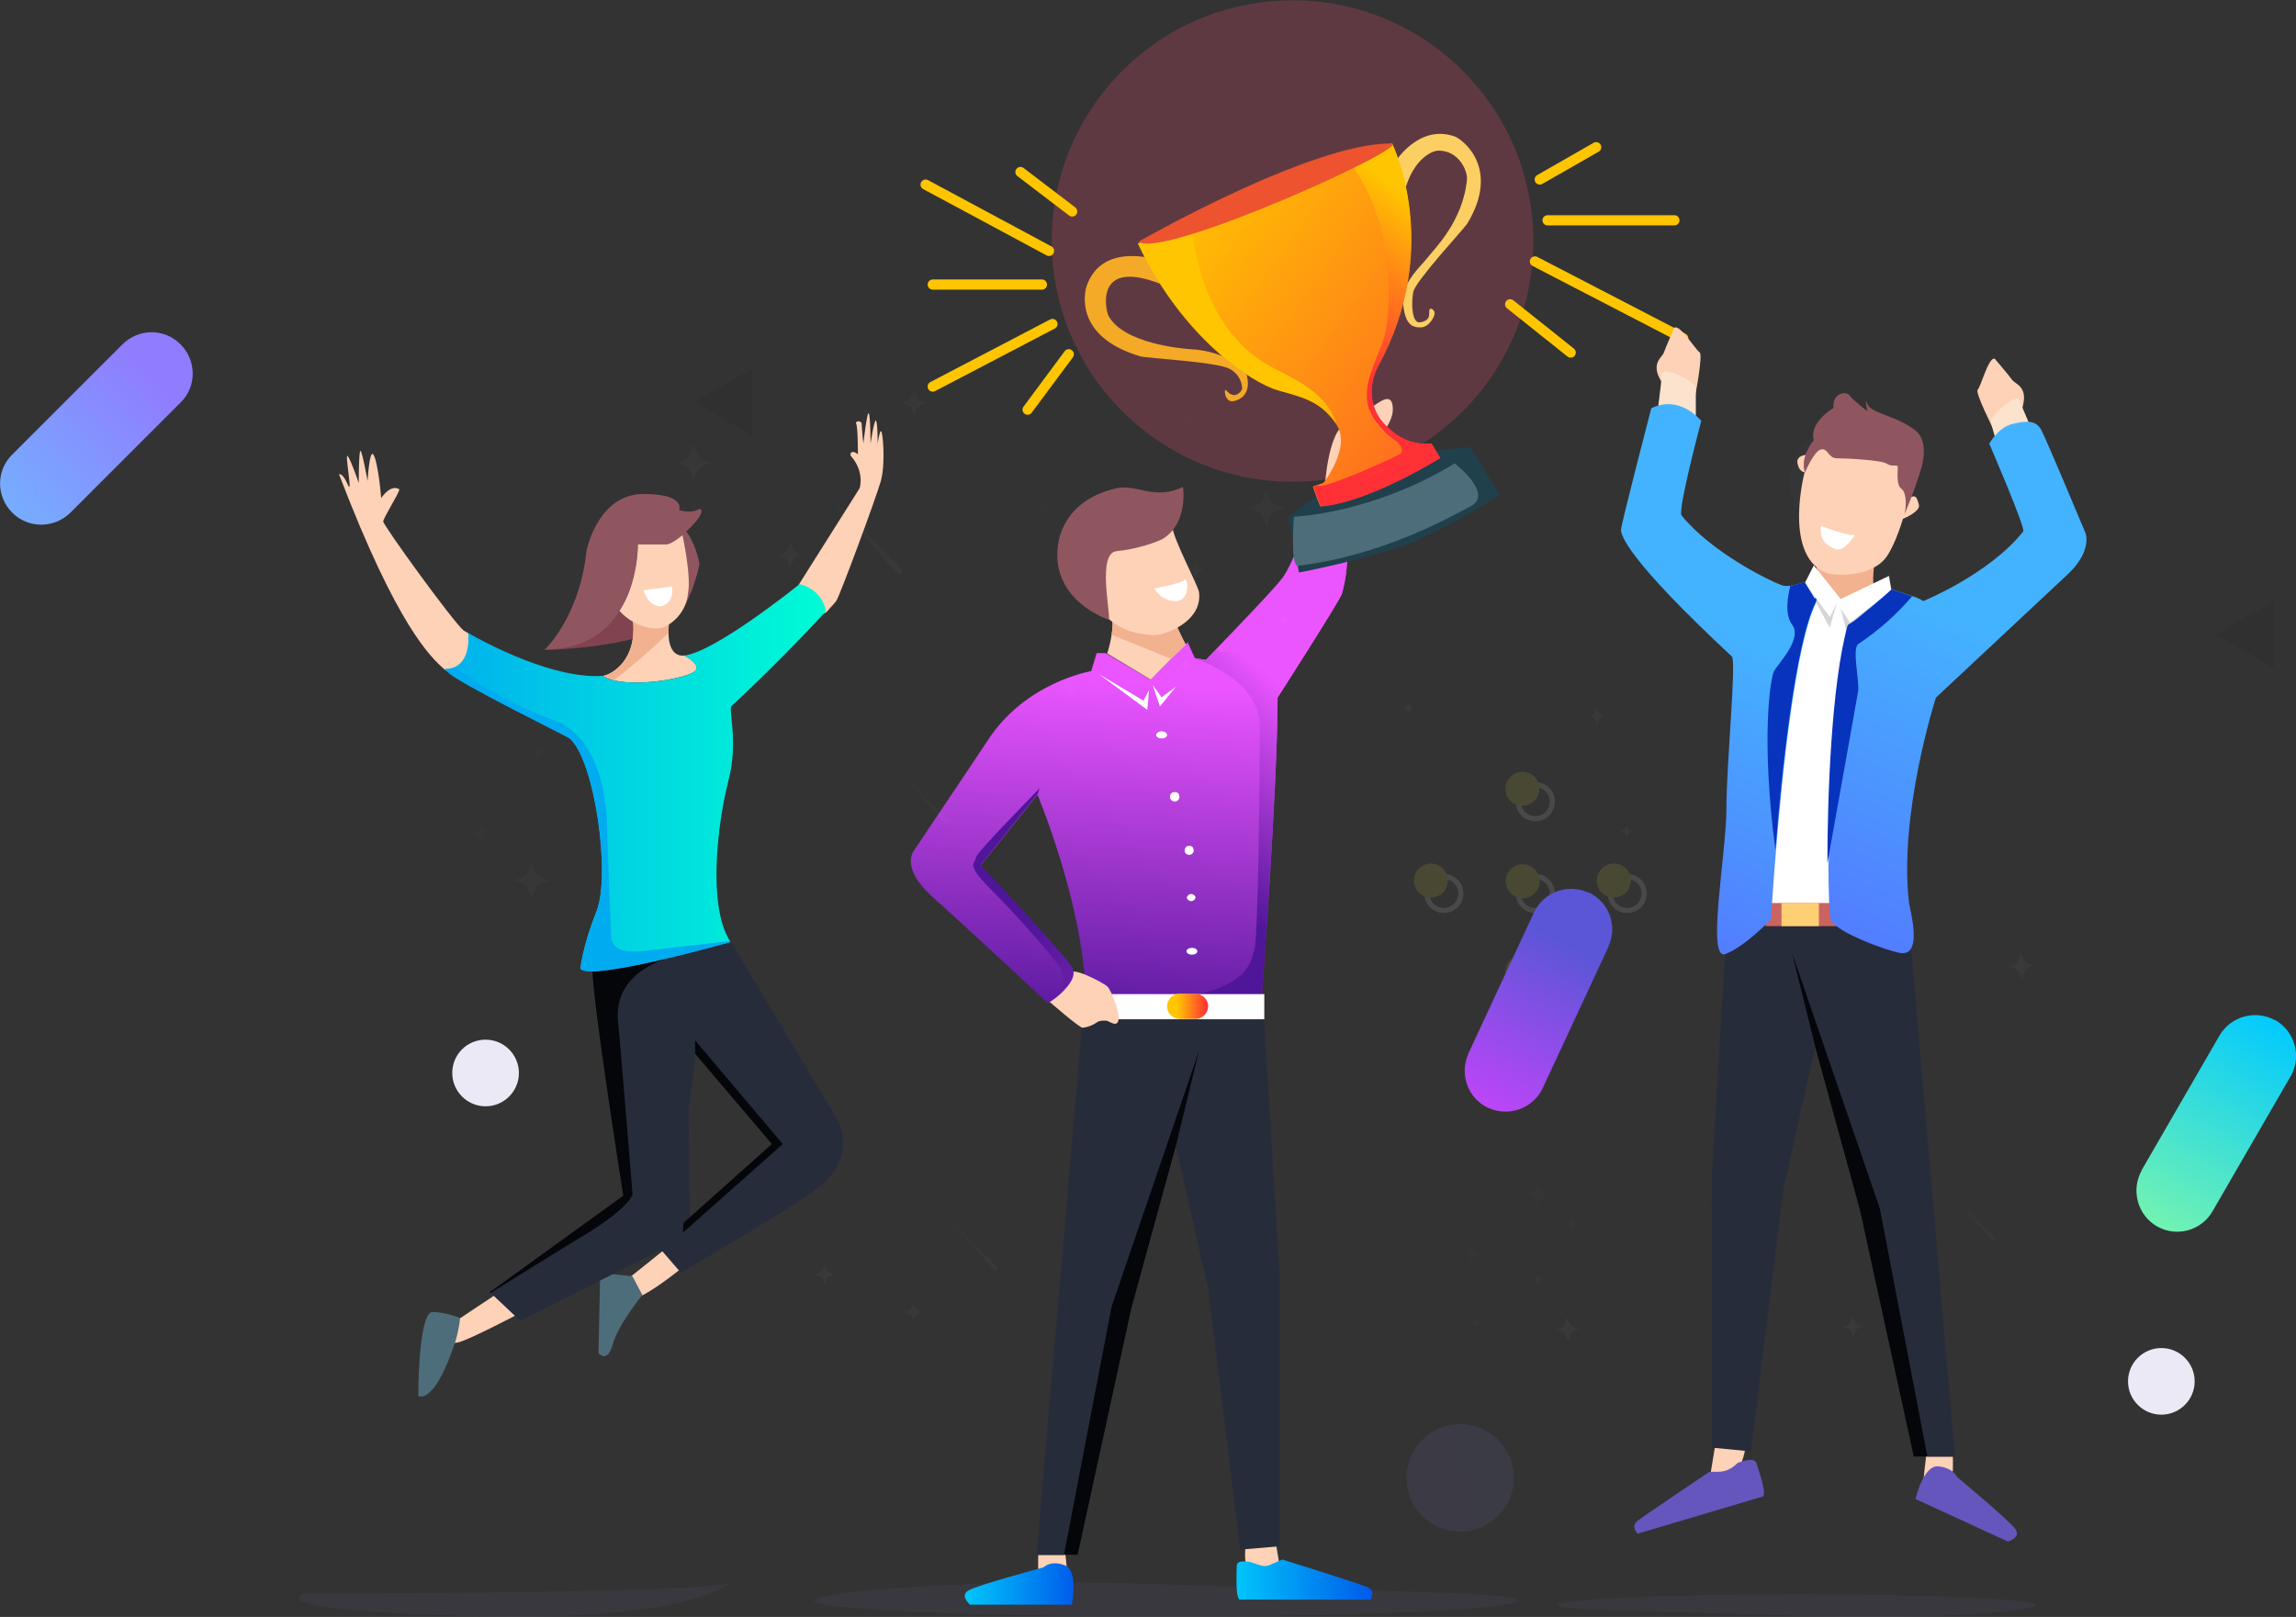 <?xml version="1.0" encoding="utf-8"?>
<!-- Generator: Adobe Illustrator 23.0.1, SVG Export Plug-In . SVG Version: 6.00 Build 0)  -->
<svg version="1.1" id="Layer_1" xmlns="http://www.w3.org/2000/svg" xmlns:xlink="http://www.w3.org/1999/xlink" x="0px" y="0px"
	 viewBox="0 0 675.2 475.6" style="enable-background:new 0 0 675.2 475.6;" xml:space="preserve">
<rect x="0" y="0" width="675.2" height="475.6" fill="#333333" stroke="none"/>
<style type="text/css">
	.st0{fill:url(#Path_464_2_);}
	.st1{fill:url(#SVGID_1_);}
	.st2{fill:#824351;}
	.st3{fill:#FED2B7;}
	.st4{fill:#4D6D7B;}
	.st5{opacity:0.25;fill:#E74F6D;enable-background:new    ;}
	.st6{opacity:0.11;fill:url(#Ellipse_44_2_);enable-background:new    ;}
	.st7{opacity:3.000000e-02;fill:url(#Ellipse_45_2_);enable-background:new    ;}
	.st8{opacity:3.000000e-02;}
	.st9{fill:url(#Path_406_2_);}
	.st10{fill:url(#Path_407_2_);}
	.st11{fill:url(#Path_408_2_);}
	.st12{fill:url(#Path_409_2_);}
	.st13{fill:url(#Path_410_2_);}
	.st14{fill:url(#Path_411_2_);}
	.st15{fill:url(#Path_412_2_);}
	.st16{fill:url(#Path_413_2_);}
	.st17{fill:url(#Path_414_2_);}
	.st18{fill:url(#Path_415_2_);}
	.st19{fill:url(#Path_416_2_);}
	.st20{fill:url(#Path_417_2_);}
	.st21{fill:url(#Path_418_2_);}
	.st22{fill:url(#Path_419_2_);}
	.st23{fill:url(#Path_420_2_);}
	.st24{fill:url(#Path_421_2_);}
	.st25{fill:url(#Path_422_2_);}
	.st26{fill:url(#Path_423_2_);}
	.st27{fill:url(#Path_424_2_);}
	.st28{fill:url(#Path_425_2_);}
	.st29{fill:url(#Path_426_2_);}
	.st30{fill:url(#Path_427_2_);}
	.st31{fill:url(#Path_428_2_);}
	.st32{fill:url(#Path_429_2_);}
	.st33{fill:url(#Path_430_2_);}
	.st34{fill:url(#Path_431_2_);}
	.st35{fill:url(#Path_432_2_);}
	.st36{fill:url(#Path_433_2_);}
	.st37{fill:url(#Path_434_2_);}
	.st38{fill:url(#Path_435_2_);}
	.st39{fill:url(#Path_436_2_);}
	.st40{fill:url(#Path_437_2_);}
	.st41{fill:url(#Path_438_2_);}
	.st42{fill:url(#Path_439_2_);}
	.st43{fill:url(#Path_440_2_);}
	.st44{fill:url(#Path_441_2_);}
	.st45{fill:url(#Path_442_2_);}
	.st46{fill:url(#Path_443_2_);}
	.st47{fill:url(#Path_444_2_);}
	.st48{fill:url(#Path_445_2_);}
	.st49{fill:url(#Path_446_2_);}
	.st50{opacity:0.16;fill:#53537B;enable-background:new    ;}
	.st51{fill:#F2B28F;}
	.st52{fill:url(#Path_457_2_);}
	.st53{fill:url(#Path_458_2_);}
	.st54{fill:#272C3A;}
	.st55{fill:#04060A;}
	.st56{fill:url(#Path_462_2_);}
	.st57{fill:#FFFFFF;}
	.st58{fill:#905660;}
	.st59{fill:#FBCF63;}
	.st60{fill:#F4AA27;}
	.st61{fill:url(#Path_477_2_);}
	.st62{fill:#20404C;}
	.st63{fill:url(#SVGID_2_);}
	.st64{fill:#00ACEF;}
	.st65{fill:url(#SVGID_3_);}
	.st66{fill:url(#SVGID_4_);}
	.st67{fill:url(#Path_497_2_);}
	.st68{fill:url(#Path_498_2_);}
	.st69{fill:none;stroke:#FFC500;stroke-width:3;stroke-linecap:round;stroke-linejoin:round;}
	.st70{fill:#ED532F;}
	.st71{fill:url(#Path_502_2_);}
	.st72{fill:#FCE3CD;}
	.st73{fill:#6556BE;}
	.st74{fill:#D6D6D8;}
	.st75{fill:#CA6461;}
	.st76{fill:#FFCF74;}
	.st77{fill:url(#SVGID_5_);}
	.st78{fill:url(#SVGID_6_);}
	.st79{fill:#0833BD;}
	.st80{fill:#EAE9F5;}
	.st81{opacity:7.000000e-02;enable-background:new    ;}
	.st82{opacity:0.11;}
	.st83{fill:none;stroke:#FFFFFF;stroke-width:1.5;stroke-miterlimit:10;}
	.st84{fill:url(#Path_978_2_);}
	.st85{fill:url(#Ellipse_68_2_);}
	.st86{fill:url(#Path_979_2_);}
	.st87{fill:url(#Ellipse_69_2_);}
	.st88{fill:url(#Path_980_2_);}
	.st89{fill:url(#Path_867_2_);}
	.st90{fill:url(#Path_1316_2_);}
	.st91{fill:url(#Path_1317_2_);}
</style>
<title>Hobe Illustration</title>
<g>
	
		<linearGradient id="Path_464_2_" gradientUnits="userSpaceOnUse" x1="121.88" y1="633.78" x2="122.248" y2="636.555" gradientTransform="matrix(39.62 0 0 -34.49 -4470.4 22156.961)">
		<stop  offset="0.26" style="stop-color:#501699"/>
		<stop  offset="1" style="stop-color:#EB55FF"/>
	</linearGradient>
	<path id="Path_464_1_" class="st0" d="M378.9,196c5.5-3.2,13.5-19.5,17.1-28.6c0.4-3.3,0.7-6.4,0.7-6.4l-13.7-3.7
		c0,0-3.1,8.9-5.8,12.6c-2.1,2.9-14.8,16.1-20.2,21.7C361.8,191.9,378.9,196,378.9,196z"/>
	
		<linearGradient id="SVGID_1_" gradientUnits="userSpaceOnUse" x1="323.46" y1="132.577" x2="332.551" y2="275.419" gradientTransform="matrix(1 0 0 -1 0 475.89)">
		<stop  offset="0.26" style="stop-color:#501699"/>
		<stop  offset="1" style="stop-color:#EB55FF"/>
	</linearGradient>
	<path class="st1" d="M344.3,293.9c13.2,0.2,26.7,0.1,26.7,0.1s4.7-62,4.7-88.8c0,0,17.9-27.9,18.9-30.5c0.7-2.4,1.1-4.8,1.4-7.3
		c-3.6,9.1-11.6,18.8-17.2,22l0,0c-5,2.9-17.1,2.5-21.8,2.2l-2.4,2.5l-3.2-0.5l-0.1-0.2l-0.3,0.2l0,0l0.3-0.2l-1.6-3.5l-0.4-1
		l-0.7,0.7l-4.2,4.2l-6.1,6.1l-12.8-7.6l-0.4-0.2h-2.6l-1.6,5.3c0,0-19.4,3.2-30.5,20.5c-0.9,1.4-21.5,32.1-21.5,32.1
		s-4.5,4.9,5.2,13.7c10,8.9,34.2,31.5,34.2,31.5c1.3-0.8,2.5-1.8,3.6-2.8c1.9-4.1,0.1-4.3,0.6-5.6c0.1-0.4-0.7-1.7-2.1-3.6
		c1.4,1.9,2.3,3.2,2.1,3.6c-0.4,1.3,1.3,1.5-0.6,5.6c2.4-2.2,4.8-5.2,3.2-7.7c-2.6-4.2-26.8-30-26.8-30l16.8-21
		c0.1,0.4,13.1,31.1,14.2,58.3C319.5,293.1,331.8,293.6,344.3,293.9 M287.7,257.6c-2.8-3.7-0.8-4-0.8-5.2c0-1.6,18.9-20.5,18.9-20.5
		l0,0c-0.9,0.9-18.9,18.9-18.9,20.4l0,0C286.9,253.7,285,253.9,287.7,257.6z"/>
	<path class="st2" d="M200.8,157.3c0,0-3.2,2.7-4.7,2.7h-8.4c0,0,0.1,8.9-4,17.2c-5.1,0.9-9.4,1.9-9.4,1.9L160,191.2
		c0,0,26.6-0.5,36.8-7.7c3.1-1.9,5.1-5.2,5.5-8.8l0,0C203.4,169.4,200.8,157.3,200.8,157.3z"/>
	<path id="Path_448_1_" class="st3" d="M198.7,364.9l-13.1,10.5c0,0-3.1,3.7-0.5,6.3s21.5-13.7,21.5-13.7L198.7,364.9z"/>
	<path id="Path_449_1_" class="st4" d="M186,375.4l-9.5-1L176,398c0,0,2.6,3.2,4.2-2.6s8.7-14.5,8.7-14.5L186,375.4z"/>
	<path id="Path_480_1_" class="st3" d="M148.3,379.1l-14.3,9.5c-1.2,0.9-2,2.2-2.1,3.7c0,2.1-0.5,3.1,2.6,2.6s21-10,21-10
		L148.3,379.1z"/>
	<circle id="Ellipse_43_1_" class="st5" cx="380.1" cy="70.9" r="70.8"/>
	
		<linearGradient id="Ellipse_44_2_" gradientUnits="userSpaceOnUse" x1="106.547" y1="647.436" x2="112.587" y2="642.836" gradientTransform="matrix(20.3 -24.18 -24.18 -20.3 13798.88 16181.56)">
		<stop  offset="0" style="stop-color:#A490DD"/>
		<stop  offset="1" style="stop-color:#6772D4"/>
	</linearGradient>
	<circle id="Ellipse_44_1_" class="st6" cx="429.4" cy="434.7" r="15.8"/>
	
		<linearGradient id="Ellipse_45_2_" gradientUnits="userSpaceOnUse" x1="119.235" y1="637.711" x2="122.295" y2="635.171" gradientTransform="matrix(31.57 0 0 -31.57 -3294.93 20213.801)">
		<stop  offset="0" style="stop-color:#A490DD"/>
		<stop  offset="1" style="stop-color:#6772D4"/>
	</linearGradient>
	<circle id="Ellipse_45_1_" class="st7" cx="542" cy="141.6" r="15.8"/>
	<g id="Group_165_1_" class="st8">
		<g id="Group_162_1_">
			
				<linearGradient id="Path_406_2_" gradientUnits="userSpaceOnUse" x1="100.835" y1="591.509" x2="111.425" y2="580.389" gradientTransform="matrix(7.51 0 0 -7.76 -502.91 4726.83)">
				<stop  offset="0" style="stop-color:#6772D4;stop-opacity:0"/>
				<stop  offset="1" style="stop-color:#FFFFFF"/>
			</linearGradient>
			<path id="Path_406_1_" class="st9" d="M318.5,202.3c-0.3-0.1-2.2-0.5-2.7-1.4c-0.4-0.8-0.7-1.6-1-2.4l0,0l0,0
				c-0.3,0.8-0.6,1.7-1,2.4c-0.6,0.9-2.4,1.3-2.7,1.4l0,0c0.3,0.1,2.2,0.5,2.7,1.4c0.4,0.8,0.7,1.6,1,2.4l0,0l0,0l0,0
				c0.3-0.8,0.6-1.7,1-2.4C316.4,202.8,318.3,202.4,318.5,202.3L318.5,202.3z"/>
			
				<linearGradient id="Path_407_2_" gradientUnits="userSpaceOnUse" x1="108.321" y1="610.268" x2="115.671" y2="602.548" gradientTransform="matrix(10.82 0 0 -11.17 -860.51 6900.08)">
				<stop  offset="0" style="stop-color:#6772D4;stop-opacity:0"/>
				<stop  offset="1" style="stop-color:#FFFFFF"/>
			</linearGradient>
			<path id="Path_407_1_" class="st10" d="M377.8,149.4c-0.4-0.1-3.1-0.7-3.9-2c-0.6-1.1-1.1-2.3-1.5-3.5l0,0
				c-0.4,1.2-0.9,2.4-1.5,3.5c-0.8,1.3-3.5,1.9-3.9,2l0,0c0.4,0.1,3.1,0.7,3.9,2c0.6,1.1,1.1,2.3,1.5,3.5l0,0l0,0l0,0
				c0.4-1.2,0.9-2.4,1.5-3.5C374.7,150.1,377.4,149.5,377.8,149.4L377.8,149.4z"/>
			
				<linearGradient id="Path_408_2_" gradientUnits="userSpaceOnUse" x1="90.135" y1="564.448" x2="105.365" y2="548.448" gradientTransform="matrix(5.21 0 0 -5.39 -177.29 3145.54)">
				<stop  offset="0" style="stop-color:#6772D4;stop-opacity:0"/>
				<stop  offset="1" style="stop-color:#FFFFFF"/>
			</linearGradient>
			<path id="Path_408_1_" class="st11" d="M354.2,167.6c-0.2-0.1-1.5-0.4-1.9-1c-0.3-0.5-0.5-1.1-0.7-1.7l0,0l0,0
				c-0.2,0.6-0.4,1.2-0.7,1.7c-0.4,0.6-1.7,0.9-1.9,1l0,0c0.2,0,1.5,0.4,1.9,1c0.3,0.5,0.5,1.1,0.7,1.7l0,0l0,0
				c0.2-0.6,0.4-1.2,0.7-1.7C352.7,167.9,354,167.6,354.2,167.6z"/>
			
				<linearGradient id="Path_409_2_" gradientUnits="userSpaceOnUse" x1="79.353" y1="517.736" x2="101.493" y2="494.486" gradientTransform="matrix(3.59 0 0 -3.71 1.68 2025.76)">
				<stop  offset="0" style="stop-color:#6772D4;stop-opacity:0"/>
				<stop  offset="1" style="stop-color:#FFFFFF"/>
			</linearGradient>
			<path id="Path_409_1_" class="st12" d="M328.8,148.8c-0.1,0-1-0.2-1.3-0.7c-0.2-0.4-0.4-0.7-0.5-1.1l0,0
				c-0.1,0.4-0.3,0.8-0.5,1.2c-0.3,0.4-1.2,0.6-1.3,0.7l0,0c0.1,0,1,0.2,1.3,0.7c0.2,0.4,0.4,0.8,0.5,1.2l0,0
				c0.1-0.4,0.3-0.8,0.5-1.2C327.8,149.1,328.7,148.9,328.8,148.8L328.8,148.8z"/>
			
				<linearGradient id="Path_410_2_" gradientUnits="userSpaceOnUse" x1="70.111" y1="527.503" x2="92.26" y2="504.243" gradientTransform="matrix(3.59 0 0 -3.71 23.28 2072.73)">
				<stop  offset="0" style="stop-color:#6772D4;stop-opacity:0"/>
				<stop  offset="1" style="stop-color:#FFFFFF"/>
			</linearGradient>
			<path id="Path_410_1_" class="st13" d="M350.5,195.7c-0.1,0-1-0.2-1.3-0.7c-0.2-0.4-0.4-0.8-0.5-1.2l0,0
				c-0.1,0.4-0.3,0.8-0.5,1.2c-0.3,0.4-1.2,0.6-1.3,0.7l0,0c0.1,0,1,0.2,1.3,0.7c0.2,0.4,0.4,0.8,0.5,1.2l0,0
				c0.1-0.4,0.3-0.8,0.5-1.2C349.4,195.9,350.3,195.7,350.5,195.7z"/>
			
				<linearGradient id="Path_411_2_" gradientUnits="userSpaceOnUse" x1="83.679" y1="513.252" x2="105.819" y2="489.992" gradientTransform="matrix(3.59 0 0 -3.71 -18.8 2026.43)">
				<stop  offset="0" style="stop-color:#6772D4;stop-opacity:0"/>
				<stop  offset="1" style="stop-color:#FFFFFF"/>
			</linearGradient>
			<path id="Path_411_1_" class="st14" d="M308.4,149.4c-0.1,0-1-0.2-1.3-0.7c-0.2-0.4-0.4-0.8-0.5-1.2l0,0l0,0
				c-0.1,0.4-0.3,0.8-0.5,1.2c-0.3,0.4-1.2,0.6-1.3,0.7l0,0c0.1,0,1,0.2,1.3,0.7c0.2,0.4,0.4,0.8,0.5,1.2l0,0l0,0
				c0.1-0.4,0.3-0.8,0.5-1.2C307.3,149.6,308.2,149.4,308.4,149.4z"/>
			
				<linearGradient id="Path_412_2_" gradientUnits="userSpaceOnUse" x1="79.724" y1="517.573" x2="101.864" y2="494.313" gradientTransform="matrix(3.59 0 0 -3.71 -24.58 2048.77)">
				<stop  offset="0" style="stop-color:#6772D4;stop-opacity:0"/>
				<stop  offset="1" style="stop-color:#FFFFFF"/>
			</linearGradient>
			<path id="Path_412_1_" class="st15" d="M302.6,171.1c-0.1,0-1-0.2-1.3-0.7c-0.2-0.4-0.4-0.8-0.5-1.2l0,0
				c-0.1,0.4-0.3,0.8-0.5,1.2c-0.3,0.4-1.2,0.6-1.3,0.7l0,0c0.1,0,1,0.2,1.3,0.7c0.2,0.4,0.4,0.8,0.5,1.2l0,0
				c0.1-0.4,0.3-0.8,0.5-1.2C301.5,171.3,302.4,171.1,302.6,171.1L302.6,171.1z"/>
			
				<linearGradient id="Path_413_2_" gradientUnits="userSpaceOnUse" x1="80.011" y1="517.084" x2="102.151" y2="493.824" gradientTransform="matrix(3.59 0 0 -3.71 23.28 2001.23)">
				<stop  offset="0" style="stop-color:#6772D4;stop-opacity:0"/>
				<stop  offset="1" style="stop-color:#FFFFFF"/>
			</linearGradient>
			<path id="Path_413_1_" class="st16" d="M350.5,124.3c-0.1,0-1-0.2-1.3-0.7c-0.2-0.4-0.4-0.8-0.5-1.2l0,0l0,0
				c-0.1,0.4-0.3,0.8-0.5,1.2c-0.3,0.4-1.2,0.6-1.3,0.7l0,0c0.1,0,1,0.2,1.3,0.7c0.2,0.4,0.4,0.8,0.5,1.2l0,0
				c0.1-0.4,0.3-0.8,0.5-1.2C349.4,124.5,350.3,124.3,350.5,124.3z"/>
			
				<linearGradient id="Path_414_2_" gradientUnits="userSpaceOnUse" x1="68.27" y1="529.413" x2="90.41" y2="506.163" gradientTransform="matrix(3.59 0 0 -3.71 52.17 2059.34)">
				<stop  offset="0" style="stop-color:#6772D4;stop-opacity:0"/>
				<stop  offset="1" style="stop-color:#FFFFFF"/>
			</linearGradient>
			<path id="Path_414_1_" class="st17" d="M379.3,182.3c-0.1,0-1-0.2-1.3-0.7c-0.2-0.4-0.4-0.8-0.5-1.2l0,0l0,0
				c-0.1,0.4-0.3,0.8-0.5,1.2c-0.3,0.4-1.2,0.6-1.3,0.7l0,0c0.1,0,1,0.2,1.3,0.7c0.2,0.4,0.4,0.8,0.5,1.2l0,0l0,0
				c0.1-0.4,0.3-0.8,0.5-1.1C378.3,182.6,379.2,182.4,379.3,182.3L379.3,182.3z"/>
			
				<linearGradient id="Path_415_2_" gradientUnits="userSpaceOnUse" x1="68.269" y1="529.412" x2="90.409" y2="506.162" gradientTransform="matrix(3.59 0 0 -3.71 88.75 2085.11)">
				<stop  offset="0" style="stop-color:#6772D4;stop-opacity:0"/>
				<stop  offset="1" style="stop-color:#FFFFFF"/>
			</linearGradient>
			<path id="Path_415_1_" class="st18" d="M415.9,208.1c-0.1,0-1-0.2-1.3-0.7c-0.2-0.4-0.4-0.8-0.5-1.2l0,0
				c-0.1,0.4-0.3,0.8-0.5,1.2c-0.3,0.4-1.2,0.6-1.3,0.7l0,0c0.1,0,1,0.2,1.3,0.7c0.2,0.4,0.4,0.8,0.5,1.2l0,0
				c0.1-0.4,0.3-0.8,0.5-1.2C414.9,208.3,415.8,208.1,415.9,208.1z"/>
			
				<linearGradient id="Path_416_2_" gradientUnits="userSpaceOnUse" x1="77.423" y1="566.649" x2="99.563" y2="543.389" gradientTransform="matrix(4.78 0 0 -4.95 -5.39 2901.22)">
				<stop  offset="0" style="stop-color:#6772D4;stop-opacity:0"/>
				<stop  offset="1" style="stop-color:#FFFFFF"/>
			</linearGradient>
			<path id="Path_416_1_" class="st19" d="M472,210.5c-0.2,0-1.4-0.3-1.8-0.9c-0.3-0.5-0.5-1-0.6-1.6l0,0l0,0
				c-0.2,0.5-0.4,1.1-0.6,1.6c-0.4,0.6-1.5,0.9-1.7,0.9l0,0c0.2,0,1.4,0.3,1.8,0.9c0.3,0.5,0.5,1,0.6,1.6l0,0l0,0
				c0.2-0.5,0.4-1.1,0.6-1.6C470.6,210.9,471.8,210.6,472,210.5z"/>
			
				<linearGradient id="Path_417_2_" gradientUnits="userSpaceOnUse" x1="68.278" y1="529.42" x2="90.418" y2="506.17" gradientTransform="matrix(3.59 0 0 -3.71 152.96 2121.59)">
				<stop  offset="0" style="stop-color:#6772D4;stop-opacity:0"/>
				<stop  offset="1" style="stop-color:#FFFFFF"/>
			</linearGradient>
			<path id="Path_417_1_" class="st20" d="M480.1,244.5c-0.1,0-1-0.2-1.3-0.7c-0.2-0.4-0.4-0.8-0.5-1.2l0,0
				c-0.1,0.4-0.3,0.8-0.5,1.2c-0.3,0.4-1.2,0.6-1.3,0.7l0,0c0.1,0,1,0.2,1.3,0.7c0.2,0.4,0.4,0.8,0.5,1.2l0,0
				c0.1-0.4,0.3-0.8,0.5-1.2C479.1,244.8,480,244.6,480.1,244.5z"/>
		</g>
		<g id="Group_163_1_">
			
				<linearGradient id="Path_418_2_" gradientUnits="userSpaceOnUse" x1="109.725" y1="609.98" x2="114.515" y2="602.15" gradientTransform="matrix(10.64 0 0 -10.99 -1054.04 6890.2)">
				<stop  offset="0" style="stop-color:#6772D4;stop-opacity:0"/>
				<stop  offset="1" style="stop-color:#FFFFFF"/>
			</linearGradient>
			<path id="Path_418_1_" class="st21" d="M161.6,258.9c-0.4-0.1-3.1-0.7-3.9-2c-0.6-1.1-1.1-2.3-1.4-3.5l0,0
				c-0.4,1.2-0.9,2.4-1.4,3.5c-0.8,1.3-3.5,1.9-3.9,2l0,0c0.4,0.1,3.1,0.7,3.9,2c0.6,1.1,1.1,2.3,1.4,3.5l0,0l0,0l0,0
				c0.4-1.2,0.8-2.4,1.4-3.5C158.5,259.6,161.2,259,161.6,258.9L161.6,258.9z"/>
			
				<linearGradient id="Path_419_2_" gradientUnits="userSpaceOnUse" x1="109.723" y1="609.979" x2="114.513" y2="602.149" gradientTransform="matrix(10.64 0 0 -10.99 -1006.33 6767.38)">
				<stop  offset="0" style="stop-color:#6772D4;stop-opacity:0"/>
				<stop  offset="1" style="stop-color:#FFFFFF"/>
			</linearGradient>
			<path id="Path_419_1_" class="st22" d="M209.3,136.1c-0.4-0.1-3.1-0.7-3.9-2c-0.6-1.1-1.1-2.3-1.4-3.5l0,0
				c-0.4,1.2-0.9,2.4-1.4,3.5c-0.8,1.3-3.5,1.9-3.9,2l0,0c0.4,0.1,3.1,0.7,3.9,2c0.6,1.1,1.1,2.3,1.4,3.5l0,0l0,0l0,0
				c0.4-1.2,0.9-2.4,1.4-3.5C206.2,136.8,208.8,136.2,209.3,136.1L209.3,136.1z"/>
			
				<linearGradient id="Path_420_2_" gradientUnits="userSpaceOnUse" x1="104.891" y1="589.79" x2="109.671" y2="581.96" gradientTransform="matrix(7.56 0 0 -7.81 -591.2 4717.74)">
				<stop  offset="0" style="stop-color:#6772D4;stop-opacity:0"/>
				<stop  offset="1" style="stop-color:#FFFFFF"/>
			</linearGradient>
			<path id="Path_420_1_" class="st23" d="M236.2,163.3c-0.3-0.1-2.2-0.5-2.8-1.4c-0.4-0.8-0.7-1.6-1-2.5l0,0l0,0l0,0
				c-0.3,0.9-0.6,1.7-1,2.5c-0.6,0.9-2.4,1.4-2.8,1.4l0,0c0.3,0.1,2.2,0.5,2.8,1.4c0.4,0.8,0.7,1.6,1,2.5l0,0l0,0l0,0
				c0.3-0.8,0.6-1.7,1-2.5C234,163.8,235.9,163.3,236.2,163.3z"/>
			
				<linearGradient id="Path_421_2_" gradientUnits="userSpaceOnUse" x1="104.941" y1="589.82" x2="109.721" y2="582" gradientTransform="matrix(7.56 0 0 -7.81 -554.91 4673.69)">
				<stop  offset="0" style="stop-color:#6772D4;stop-opacity:0"/>
				<stop  offset="1" style="stop-color:#FFFFFF"/>
			</linearGradient>
			<path id="Path_421_1_" class="st24" d="M272.6,118.5c-0.3-0.1-2.2-0.5-2.8-1.4c-0.4-0.8-0.7-1.6-1-2.5l0,0l0,0
				c-0.3,0.9-0.6,1.7-1,2.5c-0.6,0.9-2.5,1.3-2.8,1.4l0,0c0.3,0.1,2.2,0.5,2.8,1.4c0.4,0.8,0.7,1.6,1,2.5l0,0l0,0l0,0
				c0.3-0.8,0.6-1.7,1-2.5C270.4,119,272.3,118.6,272.6,118.5z"/>
			
				<linearGradient id="Path_422_2_" gradientUnits="userSpaceOnUse" x1="103.227" y1="590.448" x2="110.107" y2="579.198" gradientTransform="matrix(7.4 0 0 -7.64 -616.25 4678.22)">
				<stop  offset="0" style="stop-color:#6772D4;stop-opacity:0"/>
				<stop  offset="1" style="stop-color:#FFFFFF"/>
			</linearGradient>
			<path id="Path_422_1_" class="st25" d="M190.9,234c-0.3-0.1-2.1-0.5-2.7-1.4c-0.4-0.8-0.7-1.6-1-2.4l0,0l0,0
				c-0.3,0.8-0.6,1.6-1,2.4c-0.6,0.9-2.4,1.3-2.7,1.4l0,0c0.3,0.1,2.1,0.5,2.7,1.4c0.4,0.8,0.7,1.6,1,2.4l0,0l0,0l0,0
				c0.3-0.8,0.6-1.6,1-2.4C188.8,234.5,190.6,234.1,190.9,234L190.9,234z"/>
			
				<linearGradient id="Path_423_2_" gradientUnits="userSpaceOnUse" x1="112.698" y1="605.544" x2="117.478" y2="597.724" gradientTransform="matrix(10.64 0 0 -10.98 -1064.6 6828.18)">
				<stop  offset="0" style="stop-color:#6772D4;stop-opacity:0"/>
				<stop  offset="1" style="stop-color:#FFFFFF"/>
			</linearGradient>
			<path id="Path_423_1_" class="st26" d="M151,198.2c-0.4-0.1-3.1-0.7-3.9-2c-0.6-1.1-1.1-2.3-1.4-3.5l0,0l0,0l0,0
				c-0.4,1.2-0.9,2.4-1.4,3.5c-0.8,1.3-3.4,1.9-3.9,2l0,0c0.4,0.1,3.1,0.7,3.9,2c0.6,1.1,1.1,2.3,1.4,3.5v0.1l0,0l0,0
				c0.4-1.2,0.9-2.4,1.4-3.5C147.8,198.9,150.5,198.3,151,198.2L151,198.2z"/>
			
				<linearGradient id="Path_424_2_" gradientUnits="userSpaceOnUse" x1="95.928" y1="557.814" x2="105.928" y2="541.444" gradientTransform="matrix(5.08 0 0 -5.25 -354.63 3106.87)">
				<stop  offset="0" style="stop-color:#6772D4;stop-opacity:0"/>
				<stop  offset="1" style="stop-color:#FFFFFF"/>
			</linearGradient>
			<path id="Path_424_1_" class="st27" d="M160.5,221c-0.2,0-1.5-0.3-1.9-0.9c-0.3-0.5-0.5-1.1-0.7-1.7l0,0l0,0
				c-0.2,0.6-0.4,1.1-0.7,1.6c-0.4,0.6-1.6,0.9-1.9,1l0,0c0.2,0,1.5,0.3,1.9,0.9c0.3,0.5,0.5,1.1,0.7,1.6l0,0l0,0
				c0.2-0.6,0.4-1.1,0.7-1.7C159,221.4,160.2,221.1,160.5,221L160.5,221z"/>
			
				<linearGradient id="Path_425_2_" gradientUnits="userSpaceOnUse" x1="94.704" y1="559.964" x2="104.704" y2="543.594" gradientTransform="matrix(5.08 0 0 -5.25 -370.8 3132.08)">
				<stop  offset="0" style="stop-color:#6772D4;stop-opacity:0"/>
				<stop  offset="1" style="stop-color:#FFFFFF"/>
			</linearGradient>
			<path id="Path_425_1_" class="st28" d="M144.3,245.5c-0.2-0.1-1.5-0.4-1.9-1c-0.3-0.5-0.5-1.1-0.7-1.7l0,0l0,0
				c-0.2,0.6-0.4,1.1-0.7,1.6c-0.4,0.6-1.7,0.9-1.9,0.9l0,0c0.2,0.1,1.5,0.4,1.9,1c0.3,0.5,0.5,1.1,0.7,1.7l0,0l0,0
				c0.2-0.6,0.4-1.1,0.7-1.7C142.8,245.8,144.1,245.5,144.3,245.5L144.3,245.5z"/>
			
				<linearGradient id="Path_426_2_" gradientUnits="userSpaceOnUse" x1="96.105" y1="557.675" x2="106.115" y2="541.305" gradientTransform="matrix(5.08 0 0 -5.25 -326.28 3089.46)">
				<stop  offset="0" style="stop-color:#6772D4;stop-opacity:0"/>
				<stop  offset="1" style="stop-color:#FFFFFF"/>
			</linearGradient>
			<path id="Path_426_1_" class="st29" d="M188.9,202.8c-0.2,0-1.5-0.3-1.9-1c-0.3-0.5-0.5-1.1-0.7-1.6l0,0l0,0
				c-0.2,0.6-0.4,1.1-0.7,1.7c-0.4,0.6-1.7,0.9-1.9,1l0,0c0.2,0,1.5,0.3,1.9,0.9c0.3,0.5,0.5,1.1,0.7,1.7l0,0l0,0
				c0.2-0.6,0.4-1.1,0.7-1.6C187.4,203.2,188.6,202.9,188.9,202.8L188.9,202.8z"/>
			
				<linearGradient id="Path_427_2_" gradientUnits="userSpaceOnUse" x1="89.588" y1="568.184" x2="99.588" y2="551.824" gradientTransform="matrix(5.08 0 0 -5.25 -331.8 3152.18)">
				<stop  offset="0" style="stop-color:#6772D4;stop-opacity:0"/>
				<stop  offset="1" style="stop-color:#FFFFFF"/>
			</linearGradient>
			<path id="Path_427_1_" class="st30" d="M183.3,266.2c-0.2,0-1.5-0.3-1.9-1c-0.3-0.5-0.5-1.1-0.7-1.6l0,0l0,0
				c-0.2,0.6-0.4,1.1-0.7,1.7c-0.4,0.6-1.6,0.9-1.9,1l0,0c0.2,0,1.5,0.3,1.9,1c0.3,0.5,0.5,1.1,0.7,1.7l0,0l0,0
				c0.2-0.6,0.4-1.1,0.7-1.7C181.8,266.5,183.1,266.2,183.3,266.2L183.3,266.2z"/>
			
				<linearGradient id="Path_428_2_" gradientUnits="userSpaceOnUse" x1="89.6" y1="568.192" x2="99.6" y2="551.822" gradientTransform="matrix(5.08 0 0 -5.25 -179.87 3233.7)">
				<stop  offset="0" style="stop-color:#6772D4;stop-opacity:0"/>
				<stop  offset="1" style="stop-color:#FFFFFF"/>
			</linearGradient>
			<path id="Path_428_1_" class="st31" d="M335.3,347.8c-0.2,0-1.5-0.3-1.9-1c-0.3-0.5-0.5-1.1-0.7-1.7l0,0l0,0
				c-0.2,0.6-0.4,1.1-0.7,1.7c-0.4,0.6-1.6,0.9-1.9,1l0,0c0.2,0,1.5,0.3,1.9,1c0.3,0.5,0.5,1.1,0.7,1.6l0,0l0,0
				c0.2-0.6,0.4-1.1,0.7-1.7C333.8,348.1,335.1,347.8,335.3,347.8L335.3,347.8z"/>
			
				<linearGradient id="Path_429_2_" gradientUnits="userSpaceOnUse" x1="92.435" y1="580.085" x2="102.445" y2="563.715" gradientTransform="matrix(5.74 0 0 -5.93 -352.79 3705.37)">
				<stop  offset="0" style="stop-color:#6772D4;stop-opacity:0"/>
				<stop  offset="1" style="stop-color:#FFFFFF"/>
			</linearGradient>
			<path id="Path_429_1_" class="st32" d="M245.4,374.8c-0.2,0-1.7-0.4-2.1-1.1c-0.3-0.6-0.6-1.2-0.8-1.9l0,0l0,0
				c-0.2,0.6-0.5,1.3-0.8,1.9c-0.4,0.7-1.9,1-2.1,1.1l0,0c0.2,0,1.7,0.4,2.1,1.1c0.3,0.6,0.6,1.2,0.8,1.9l0,0l0,0
				c0.2-0.6,0.5-1.3,0.8-1.9C243.7,375.2,245.1,374.9,245.4,374.8z"/>
			
				<linearGradient id="Path_430_2_" gradientUnits="userSpaceOnUse" x1="90.693" y1="572.59" x2="100.693" y2="556.22" gradientTransform="matrix(5.3 0 0 -5.48 -271.76 3422.67)">
				<stop  offset="0" style="stop-color:#6772D4;stop-opacity:0"/>
				<stop  offset="1" style="stop-color:#FFFFFF"/>
			</linearGradient>
			<path id="Path_430_1_" class="st33" d="M271.2,385.9c-0.2,0-1.5-0.4-1.9-1c-0.3-0.6-0.5-1.1-0.7-1.7l0,0l0,0
				c-0.2,0.6-0.4,1.2-0.7,1.7c-0.4,0.6-1.7,1-1.9,1l0,0c0.2,0,1.5,0.4,1.9,1c0.3,0.6,0.5,1.1,0.7,1.7l0,0l0,0
				c0.2-0.6,0.4-1.2,0.7-1.7C269.7,386.3,271,386,271.2,385.9z"/>
		</g>
		<g id="Group_164_1_">
			
				<linearGradient id="Path_431_2_" gradientUnits="userSpaceOnUse" x1="103.636" y1="581.789" x2="111.146" y2="574.199" gradientTransform="matrix(6.97 0 0 -7.21 -297.52 4517.38)">
				<stop  offset="0" style="stop-color:#6772D4;stop-opacity:0"/>
				<stop  offset="1" style="stop-color:#FFFFFF"/>
			</linearGradient>
			<path id="Path_431_1_" class="st34" d="M448.8,351.5c0.3,0,2,0.4,2.6,1.2c0.4,0.7,0.7,1.5,1,2.2l0,0l0,0l0,0
				c0.2-0.8,0.5-1.6,0.8-2.3c0.5-0.9,2.2-1.4,2.5-1.4l0,0c-0.3,0-2-0.4-2.6-1.2c-0.4-0.7-0.8-1.5-1-2.2l0,0l0,0l0,0
				c-0.2,0.8-0.5,1.6-0.8,2.3C450.8,351,449.1,351.5,448.8,351.5L448.8,351.5z"/>
			
				<linearGradient id="Path_432_2_" gradientUnits="userSpaceOnUse" x1="94.327" y1="550.454" x2="105.127" y2="539.534" gradientTransform="matrix(4.85 0 0 -5.01 -50.89 3099.21)">
				<stop  offset="0" style="stop-color:#6772D4;stop-opacity:0"/>
				<stop  offset="1" style="stop-color:#FFFFFF"/>
			</linearGradient>
			<path id="Path_432_1_" class="st35" d="M430.3,368.8c0.2,0,1.4,0.3,1.8,0.8c0.3,0.5,0.5,1,0.7,1.6l0,0l0,0
				c0.1-0.6,0.3-1.1,0.6-1.6c0.3-0.6,1.5-0.9,1.7-1l0,0c-0.7-0.1-1.3-0.4-1.8-0.8c-0.3-0.5-0.5-1-0.7-1.5l0,0l0,0
				c-0.1,0.6-0.3,1.1-0.6,1.6C431.7,368.4,430.5,368.7,430.3,368.8L430.3,368.8z"/>
			
				<linearGradient id="Path_433_2_" gradientUnits="userSpaceOnUse" x1="100.16" y1="585.213" x2="107.67" y2="577.613" gradientTransform="matrix(6.97 0 0 -7.21 -288.76 4556.22)">
				<stop  offset="0" style="stop-color:#6772D4;stop-opacity:0"/>
				<stop  offset="1" style="stop-color:#FFFFFF"/>
			</linearGradient>
			<path id="Path_433_1_" class="st36" d="M457.6,391.1c0.3,0,2,0.4,2.6,1.2c0.4,0.7,0.7,1.5,1,2.2l0,0l0,0l0,0
				c0.2-0.8,0.5-1.6,0.8-2.3c0.5-0.9,2.2-1.4,2.5-1.4l0,0c-0.3,0-2-0.4-2.6-1.2c-0.4-0.7-0.7-1.5-1-2.2l0,0l0,0l0,0
				c-0.2,0.8-0.5,1.6-0.8,2.3C459.7,390.5,457.9,391,457.6,391.1L457.6,391.1z"/>
			
				<linearGradient id="Path_434_2_" gradientUnits="userSpaceOnUse" x1="100.196" y1="585.249" x2="107.706" y2="577.659" gradientTransform="matrix(6.97 0 0 -7.21 -195.07 4525.7)">
				<stop  offset="0" style="stop-color:#6772D4;stop-opacity:0"/>
				<stop  offset="1" style="stop-color:#FFFFFF"/>
			</linearGradient>
			<path id="Path_434_1_" class="st37" d="M551.3,360c0.3,0,2,0.4,2.6,1.2c0.4,0.7,0.7,1.5,1,2.2l0,0l0,0l0,0
				c0.2-0.8,0.5-1.6,0.8-2.3c0.5-0.9,2.2-1.4,2.5-1.4l0,0c-0.3,0-2-0.4-2.6-1.2c-0.4-0.7-0.7-1.5-1-2.2l0,0l0,0l0,0
				c-0.2,0.8-0.5,1.6-0.8,2.3C553.3,359.4,551.6,359.9,551.3,360z"/>
			
				<linearGradient id="Path_435_2_" gradientUnits="userSpaceOnUse" x1="96.529" y1="570.859" x2="104.039" y2="563.269" gradientTransform="matrix(5.88 0 0 -6.08 -67.91 3813.76)">
				<stop  offset="0" style="stop-color:#6772D4;stop-opacity:0"/>
				<stop  offset="1" style="stop-color:#FFFFFF"/>
			</linearGradient>
			<path id="Path_435_1_" class="st38" d="M542,390.4c0.2,0,1.7,0.3,2.2,1c0.3,0.6,0.6,1.2,0.9,1.9l0,0l0,0l0,0
				c0.2-0.7,0.4-1.3,0.7-2c0.4-0.7,1.9-1.1,2.1-1.2l0,0c-0.2,0-1.7-0.3-2.2-1c-0.3-0.6-0.6-1.2-0.9-1.9l0,0l0,0
				c-0.2,0.7-0.4,1.4-0.7,2C543.7,390,542.2,390.4,542,390.4L542,390.4z"/>
			
				<linearGradient id="Path_436_2_" gradientUnits="userSpaceOnUse" x1="96.967" y1="571.225" x2="104.477" y2="563.625" gradientTransform="matrix(5.87 0 0 -6.07 -56.97 3661.83)">
				<stop  offset="0" style="stop-color:#6772D4;stop-opacity:0"/>
				<stop  offset="1" style="stop-color:#FFFFFF"/>
			</linearGradient>
			<path id="Path_436_1_" class="st39" d="M551.9,239.2c0.2,0,1.7,0.3,2.2,1c0.3,0.6,0.6,1.2,0.9,1.9l0,0l0,0
				c0.2-0.7,0.4-1.3,0.7-1.9c0.4-0.7,1.9-1.1,2.1-1.2l0,0c-0.2,0-1.7-0.3-2.2-1c-0.4-0.6-0.6-1.2-0.9-1.9l0,0l0,0
				c-0.2,0.7-0.4,1.3-0.7,1.9C553.6,238.7,552.1,239.1,551.9,239.2L551.9,239.2z"/>
			
				<linearGradient id="Path_437_2_" gradientUnits="userSpaceOnUse" x1="102.246" y1="593.781" x2="109.756" y2="586.191" gradientTransform="matrix(7.87 0 0 -8.13 -268.22 5050.94)">
				<stop  offset="0" style="stop-color:#6772D4;stop-opacity:0"/>
				<stop  offset="1" style="stop-color:#FFFFFF"/>
			</linearGradient>
			<path id="Path_437_1_" class="st40" d="M590.6,284.3c0.3,0,2.3,0.4,2.9,1.3c0.5,0.8,0.9,1.6,1.2,2.5l0,0l0,0l0,0
				c0.2-0.9,0.5-1.8,0.9-2.6c0.5-1,2.5-1.5,2.8-1.6l0,0c-0.3,0-2.3-0.4-2.9-1.3c-0.5-0.8-0.9-1.6-1.2-2.5l0,0l0,0l0,0
				c-0.2,0.9-0.6,1.8-0.9,2.6C592.9,283.7,590.9,284.3,590.6,284.3L590.6,284.3z"/>
			
				<linearGradient id="Path_438_2_" gradientUnits="userSpaceOnUse" x1="76.091" y1="507.545" x2="91.791" y2="491.665" gradientTransform="matrix(3.33 0 0 -3.44 159.33 2080.89)">
				<stop  offset="0" style="stop-color:#6772D4;stop-opacity:0"/>
				<stop  offset="1" style="stop-color:#FFFFFF"/>
			</linearGradient>
			<path id="Path_438_1_" class="st41" d="M450.7,376.4c0.1,0,1,0.2,1.2,0.6c0.2,0.3,0.4,0.7,0.5,1.1l0,0c0.1-0.4,0.2-0.8,0.4-1.1
				c0.2-0.4,1.1-0.6,1.2-0.7l0,0c-0.1,0-1-0.2-1.2-0.6c-0.2-0.3-0.4-0.7-0.5-1.1l0,0c-0.1,0.4-0.2,0.7-0.4,1.1
				C451.7,376.2,450.9,376.4,450.7,376.4L450.7,376.4z"/>
			
				<linearGradient id="Path_439_2_" gradientUnits="userSpaceOnUse" x1="77.248" y1="506.581" x2="92.958" y2="490.701" gradientTransform="matrix(3.33 0 0 -3.44 169.16 2065.05)">
				<stop  offset="0" style="stop-color:#6772D4;stop-opacity:0"/>
				<stop  offset="1" style="stop-color:#FFFFFF"/>
			</linearGradient>
			<path id="Path_439_1_" class="st42" d="M460.6,359.9c0.1,0,1,0.2,1.2,0.6c0.2,0.3,0.4,0.7,0.5,1.1l0,0c0.1-0.4,0.2-0.8,0.4-1.1
				c0.2-0.4,1.1-0.6,1.2-0.7l0,0c-0.5-0.1-0.9-0.3-1.2-0.6c-0.2-0.3-0.4-0.7-0.5-1.1l0,0c-0.1,0.4-0.2,0.7-0.4,1.1
				C461.6,359.6,460.8,359.8,460.6,359.9L460.6,359.9z"/>
			
				<linearGradient id="Path_440_2_" gradientUnits="userSpaceOnUse" x1="76.868" y1="506.962" x2="92.579" y2="491.082" gradientTransform="matrix(3.33 0 0 -3.44 141.18 2094.36)">
				<stop  offset="0" style="stop-color:#6772D4;stop-opacity:0"/>
				<stop  offset="1" style="stop-color:#FFFFFF"/>
			</linearGradient>
			<path id="Path_440_1_" class="st43" d="M432.6,389.2c0.1,0,1,0.2,1.2,0.6c0.2,0.3,0.4,0.7,0.5,1.1l0,0c0.1-0.4,0.2-0.7,0.4-1.1
				c0.2-0.4,1.1-0.6,1.2-0.7l0,0c-0.1,0-1-0.2-1.2-0.6c-0.2-0.3-0.4-0.7-0.5-1.1l0,0c-0.1,0.4-0.2,0.8-0.4,1.1
				C433.6,388.9,432.8,389.2,432.6,389.2L432.6,389.2z"/>
			
				<linearGradient id="Path_441_2_" gradientUnits="userSpaceOnUse" x1="85.621" y1="498.144" x2="101.331" y2="482.264" gradientTransform="matrix(3.33 0 0 -3.44 115.54 2060.52)">
				<stop  offset="0" style="stop-color:#6772D4;stop-opacity:0"/>
				<stop  offset="1" style="stop-color:#FFFFFF"/>
			</linearGradient>
			<path id="Path_441_1_" class="st44" d="M407,355.3c0.5,0.1,0.9,0.3,1.2,0.6c0.2,0.3,0.4,0.7,0.5,1.1l0,0l0,0
				c0.1-0.4,0.2-0.8,0.4-1.1c0.2-0.4,1-0.6,1.2-0.7l0,0c-0.5-0.1-0.9-0.3-1.2-0.6c-0.2-0.3-0.4-0.7-0.5-1.1l0,0l0,0
				c-0.1,0.4-0.2,0.8-0.4,1.1C408,355.1,407.1,355.3,407,355.3z"/>
		</g>
		
			<linearGradient id="Path_442_2_" gradientUnits="userSpaceOnUse" x1="121.671" y1="639.539" x2="122.672" y2="639.539" gradientTransform="matrix(37.57 0 0 -40.34 -4343.55 25947.82)">
			<stop  offset="0" style="stop-color:#6772D4;stop-opacity:0"/>
			<stop  offset="1" style="stop-color:#FFFFFF"/>
		</linearGradient>
		<path id="Path_442_1_" class="st45" d="M262.4,167l-34.7-38.4l35.9,37.1c0,0,2.4,2.3,1.5,3.2C264.4,169.5,262.4,167,262.4,167z"/>
		
			<linearGradient id="Path_443_2_" gradientUnits="userSpaceOnUse" x1="119.895" y1="632.442" x2="120.895" y2="632.442" gradientTransform="matrix(24.49 0 0 -26.29 -2667.42 16987.551)">
			<stop  offset="0" style="stop-color:#6772D4;stop-opacity:0"/>
			<stop  offset="1" style="stop-color:#FFFFFF"/>
		</linearGradient>
		<path id="Path_443_1_" class="st46" d="M291.4,372.5l-22.6-25l23.4,24.1c0,0,1.6,1.5,1,2.1S291.4,372.5,291.4,372.5z"/>
		
			<linearGradient id="Path_444_2_" gradientUnits="userSpaceOnUse" x1="121.333" y1="638.261" x2="122.333" y2="638.261" gradientTransform="matrix(34.08 0 0 -36.59 -3649.29 23710.19)">
			<stop  offset="0" style="stop-color:#6772D4;stop-opacity:0"/>
			<stop  offset="1" style="stop-color:#FFFFFF"/>
		</linearGradient>
		<path id="Path_444_1_" class="st47" d="M517.3,372.7l-31.4-34.8l32.5,33.6c0,0,2.2,2.1,1.4,2.9C519.1,375,517.3,372.7,517.3,372.7
			z"/>
		
			<linearGradient id="Path_445_2_" gradientUnits="userSpaceOnUse" x1="118.643" y1="627.389" x2="119.644" y2="627.389" gradientTransform="matrix(19.67 0 0 -21.12 -1766.82 13605)">
			<stop  offset="0" style="stop-color:#6772D4;stop-opacity:0"/>
			<stop  offset="1" style="stop-color:#FFFFFF"/>
		</linearGradient>
		<path id="Path_445_1_" class="st48" d="M585.3,364.1L567.1,344l18.8,19.4c0,0,1.2,1.2,0.8,1.6S585.3,364.1,585.3,364.1z"/>
		
			<linearGradient id="Path_446_2_" gradientUnits="userSpaceOnUse" x1="118.646" y1="627.376" x2="119.645" y2="627.376" gradientTransform="matrix(19.68 0 0 -21.12 -2075.83 13481.88)">
			<stop  offset="0" style="stop-color:#6772D4;stop-opacity:0"/>
			<stop  offset="1" style="stop-color:#FFFFFF"/>
		</linearGradient>
		<path id="Path_446_1_" class="st49" d="M277.1,241.2L259,221.1l18.8,19.4c0,0,1.3,1.2,0.8,1.7S277.1,241.2,277.1,241.2z"/>
	</g>
	<path id="Path_447_1_" class="st3" d="M389.6,143.1c0,0,1-16.8,6.3-18.4s13.7-12.6,13.7-4.2S389.6,143.1,389.6,143.1z"/>
	<path id="Path_450_1_" class="st50" d="M89.1,468.7c0,0,116.7,0,125.6-3.1c0,0-10,10-64.6,10C143.7,475.5,78,474.5,89.1,468.7"/>
	<path id="Path_451_1_" class="st50" d="M446.4,470.8c0,2.6-46.3,4.7-103.5,4.7s-103.5-2.1-103.5-4.7s46.4-6.8,103.5-4.8
		C400.7,468.1,446.4,468.1,446.4,470.8"/>
	<path id="Path_452_1_" class="st50" d="M458,472.1c0-1.8,31.5-3.2,70.4-3.2s70.4,1.4,70.4,3.2s-31.5,4.6-70.4,3.2
		C489.1,473.8,458,473.8,458,472.1"/>
	<path class="st3" d="M348.7,189.6c-1.3-2.4-2.5-5-3.5-7.6c-0.5-2.1-18.4-0.5-18.4-0.5s0.8,0.8,0.1,5.2l0,0
		c-0.3,1.9-0.7,3.7-1.3,5.5l12.8,7.7l6-6.1l0,0L348.7,189.6z"/>
	<path id="Path_454_1_" class="st51" d="M348.7,189.6c-1.3-2.4-2.5-5-3.5-7.6c-0.5-2.1-18.4-0.5-18.4-0.5s0.8,0.8,0.1,5.2l17.5,7.1
		L348.7,189.6z"/>
	<path id="Path_455_1_" class="st3" d="M305.3,456.3v5.2c0,0,1.6,2.6,4.2,2.1s4.2-1.6,4.2-2.6s-1-8.4-1-8.4L305.3,456.3z"/>
	<path id="Path_456_1_" class="st3" d="M366.3,454.2c0,0-0.8,7.6,1.3,8.1s8.7-1.8,8.7-1.8l-2.1-12.6L366.3,454.2z"/>
	
		<linearGradient id="Path_457_2_" gradientUnits="userSpaceOnUse" x1="121.868" y1="607.215" x2="122.868" y2="607.215" gradientTransform="matrix(39.96 0 0 -11.82 -4506.61 7641.88)">
		<stop  offset="0" style="stop-color:#00C6FB"/>
		<stop  offset="1" style="stop-color:#005BEA"/>
	</linearGradient>
	<path id="Path_457_1_" class="st52" d="M367.9,459.5c0,0-4.2-1-4.2,1s-0.5,10,1,10h38.4c0,0,1.6-2.6-1-3.7s-25-8.1-25-8.1l-3.9,1.7
		c-0.9,0.3-1.8,0.3-2.6,0L367.9,459.5z"/>
	
		<linearGradient id="Path_458_2_" gradientUnits="userSpaceOnUse" x1="121.104" y1="608.184" x2="122.104" y2="608.184" gradientTransform="matrix(32.05 0 0 -12.15 -3597.38 7855.34)">
		<stop  offset="0" style="stop-color:#00C6FB"/>
		<stop  offset="1" style="stop-color:#005BEA"/>
	</linearGradient>
	<path id="Path_458_1_" class="st53" d="M306.9,461c0,0-19.4,5.2-22.1,6.8s0.5,4.2,0.5,4.2h29.9c0,0,2.1-10-2.1-11.6
		S306.9,461,306.9,461"/>
	<polygon class="st54" points="371.5,296 318.5,298.1 304.8,457.4 312.9,457.4 312.9,457.3 316.9,457.3 332.6,384.8 345.8,337 
		352.5,309.6 352.6,309.2 345.8,337.1 355.3,379.1 364.7,455.8 376.3,454.8 376.3,374.9 	"/>
	<path id="Path_459_1_" class="st55" d="M326.9,384.3l-14,73h4l15.8-72.5l13.1-47.8l0,0l6.8-27.9L326.9,384.3z"/>
	<path id="Path_461_1_" class="st3" d="M321.6,174.7c0,0,2.1,11.6,17.9,12.1c2.6,0.1,14.2-3.7,13.1-12.6c-0.3-2.1-7.4-15.2-7.9-19.4
		s-18.9-1.6-18.9-1.6L321.6,174.7z"/>
	
		<linearGradient id="Path_462_2_" gradientUnits="userSpaceOnUse" x1="122.827" y1="648.319" x2="123.097" y2="649.039" gradientTransform="matrix(51.73 0 0 -126.64 -5996.71 82390.633)">
		<stop  offset="0.26" style="stop-color:#501699"/>
		<stop  offset="1" style="stop-color:#EB55FF"/>
	</linearGradient>
	<path id="Path_462_1_" class="st56" d="M378.9,189.4c-5,2.9-17.1,2.5-21.8,2.2l-2.4,2.5l-3.2-0.5l-0.1-0.2l-0.4,0.2
		c0,0,19.5,5.8,19.5,20s-0.5,62.5-1.6,65.7s-1,11.6-24.6,14.6l0,0c13.2,0.2,26.7,0.1,26.7,0.1s4.7-62,4.7-88.8
		c0,0,17.9-27.9,18.9-30.5c0.7-2.4,1.1-4.8,1.4-7.3C392.4,176.5,384.4,186.2,378.9,189.4"/>
	<path id="Path_463_1_" class="st57" d="M339.5,173.1c0,0,8.4-1.6,8.9-2.6s2.1,5.2-2.1,6.3C343.5,177,340.8,175.6,339.5,173.1"/>
	<rect id="Rectangle_88_1_" x="318.5" y="292.4" class="st57" width="53.3" height="7.4"/>
	<path id="Path_466_1_" class="st57" d="M323.2,198.3l14.2,10.5l0.5-5.8l-1.6,3.1L323.2,198.3z"/>
	<path id="Path_467_1_" class="st3" d="M308.7,294.7c0,0,8.7,7.6,9.7,7.6c1.5-0.2,2.9-0.7,4.2-1.6c0.5-0.5,1.6-0.5,2.6-0.5
		s3.1,2.1,3.7,0s-2.1-8.9-3.2-10s-11.2-6.4-11-3.7C315.1,291,308.8,294.7,308.7,294.7"/>
	<path id="Path_468_1_" class="st57" d="M339,201.5l2.1,6.3l4.7-5.8l-4.2,3.1L339,201.5z"/>
	<path id="Path_469_1_" class="st57" d="M343.2,216.2c0,0.6-0.7,1-1.6,1s-1.6-0.5-1.6-1s0.7-1.1,1.6-1.1S343.2,215.6,343.2,216.2"/>
	<path id="Path_470_1_" class="st57" d="M346.8,234c0.2,0.7-0.2,1.5-1,1.7c-0.7,0.2-1.5-0.2-1.7-1c-0.2-0.7,0.2-1.5,1-1.7
		c0.1,0,0.2,0,0.3,0C346.2,232.9,346.7,233.4,346.8,234"/>
	<path id="Path_471_1_" class="st57" d="M351,249.8c0.2,0.7-0.3,1.5-1,1.6c-0.7,0.2-1.5-0.3-1.6-1s0.3-1.5,1-1.6c0.1,0,0.2,0,0.3,0
		C350.4,248.7,350.9,249.2,351,249.8"/>
	<path id="Path_472_1_" class="st57" d="M351.6,264c-0.2,0.7-0.9,1.2-1.6,1c-0.5-0.1-0.9-0.5-1-1c0.2-0.7,0.9-1.2,1.6-1
		C351.1,263.1,351.5,263.5,351.6,264"/>
	<path id="Path_473_1_" class="st57" d="M352.1,279.8c0,0.6-0.7,1-1.6,1s-1.6-0.5-1.6-1s0.7-1,1.6-1S352.1,279.2,352.1,279.8"/>
	<path id="Path_474_1_" class="st58" d="M326.1,182.3c0,0-17.1-5.5-15-21.8c0.3-2.1,1.8-13.1,16.8-16.8c6.3-1.6,11.6,3.7,20-0.5
		c0,0,1.6,10.5-5.8,15.2c-1.4,0.9-7.9,3.2-13.7,3.7S326.6,180.2,326.1,182.3"/>
	<path id="Path_475_1_" class="st59" d="M410.4,47.5c0,0,6.8-11,17.3-7.4c2.5,0.9,13.7,9.5,3.7,25.8c-0.9,1.4-15.2,16.8-15.8,20
		s-0.5,9.4,2.1,8.9s2.6-1.6,2.6-3.2s1.6-0.5,1.6,0.5s-1.6,4.2-4.2,4.2s-4.5-1-5.1-7.1s5.7-11.3,7.2-13.4s10.5-10.5,11.6-23.1
		c0.2-2.1-2.1-8.4-8.4-8.4c-2.1,0-9.5,3.2-11,17.9S410.5,47.5,410.4,47.5"/>
	<path id="Path_476_1_" class="st60" d="M342.1,76.9c0,0-17.9-6.7-22.6,7.4c-0.5,1.6-3.7,14.7,15.8,20.5c2,0.6,22.6,1.6,26.3,3.7
		c2.2,1.1,3.6,3.3,3.7,5.8c0,0.5-2.1,3.7-4.7,0.5c-0.8-0.9-0.5,3.7,2.1,3.2s5.3-2.6,3.9-7.9c-0.4-1.5-6-6.8-16.5-7.4
		c-2.1-0.1-20-1.6-24.2-10c-0.7-1.5-4.7-18.9,19.5-7.4S342.1,76.9,342.1,76.9"/>
	
		<linearGradient id="Path_477_2_" gradientUnits="userSpaceOnUse" x1="114.658" y1="578.808" x2="115.658" y2="578.808" gradientTransform="matrix(12.08 0 0 -7.36 -1042.07 4556.03)">
		<stop  offset="0.26" style="stop-color:#FFC500"/>
		<stop  offset="1" style="stop-color:#FF3036"/>
	</linearGradient>
	<path id="Path_477_1_" class="st61" d="M351.6,299.7h-4.7c-2,0-3.7-1.7-3.7-3.7s1.6-3.7,3.7-3.7h4.7c2,0,3.7,1.7,3.7,3.7
		C355.2,298.1,353.6,299.7,351.6,299.7"/>
	<path id="Path_478_1_" class="st62" d="M432.5,131.6c0,0-29.4,0-53.6,20.5l3.1,16.3c0,0,20.2-3.9,32.1-8.4
		c6.8-2.6,25.2-12.6,26.8-14.7L432.5,131.6z"/>
	<path id="Path_479_1_" class="st4" d="M427.8,136.3c0,0,11.6,8.9,4.7,12.6s-26.8,14.7-50.8,17.5c-2.3,0.3-1.2-14.4-1.2-14.4
		S403.6,151.1,427.8,136.3"/>
	<path class="st54" d="M246.4,329.6L246.4,329.6L214,275.4c0,0-19.8,3.6-31.4,6.2h-0.3c-4.4,1-7.5,1.8-7.9,2.2
		c-1.6,1.6,8.9,67.8,8.9,67.8L144,380.1l0.3,0.2l0,0l8.7,8.2l41.4-20.9l5.8,6.7c0,0,30.2-17.5,39.4-24.2
		C252.8,340.7,246.4,329.6,246.4,329.6z M196.1,282.1c0.5-0.2,0.9-0.3,1.1-0.4h0.3C197.5,281.7,196.9,281.8,196.1,282.1z M202.9,358
		l-0.4-31.5v-0.1v-0.3v0.2l1.9-14v-2.4l0,0V306l0,0v3.8l22.6,26.6L202.9,358z"/>
	<g>
		<path class="st55" d="M174.4,283.9c-1.6,1.6,8.9,67.8,8.9,67.8L144,380.1l0.3,0.2c5.1-3.2,23.3-14.5,25-15.5
			c16.3-9.5,16.8-13.7,16.8-13.7H186c0,0-3.7-45.7-4.2-49.9c-2-16,15.6-19.6,15.6-19.6h-15C178,282.7,174.8,283.5,174.4,283.9z"/>
		<polygon class="st55" points="200.8,362.6 230.2,336.5 204.4,306 204.4,309.9 227,336.5 201,359.7 		"/>
	</g>
	<path class="st3" d="M201.2,192.8c-0.7,0.1-1.4,0-2-0.3c-2-1-2.6-3.7-2.6-6.3l0,0l0,0l0,0l0,0l0,0c0-1.9,0.1-3.9,0.5-5.8
		c0,0-11.3-0.5-11,1.6c1.5,12.3-6.4,16.5-8.8,16.8c1,0.6,2.1,1,3.2,1.3l0,0c7.8,1.9,21.8-0.7,24-2.8l0,0
		C205.9,195.8,203.1,193.8,201.2,192.8z"/>
	<path id="Path_490_1_" class="st51" d="M196.6,186.2c0-1.9,0.1-3.9,0.5-5.8c0,0-11.3-0.5-11,1.6c1.5,12.3-6.4,16.5-8.8,16.8
		c1,0.6,2.1,1,3.2,1.3C186.1,195.8,191.5,191.1,196.6,186.2"/>
	<path id="Path_492_1_" class="st3" d="M259.1,126.8c-0.5,0-1,3.7-1,3.7s0-6.3-0.5-6.8s-1.6,6.8-1.6,6.8s0-7.9-0.5-8.9
		s-1.6,8.9-1.6,8.9s-0.5-4.7-0.5-5.8s-2.1-1-1.6,0s0.5,8.9,0.5,8.9c-2.1-1.6-2.4,0.1-2.1,0.5c4.2,4.7,2.6,9.5,2.6,9.5L235,171.8
		c-3.7,11.3-0.8,12.2,8,8.3c1.6-1.8,2.7-3,2.9-3.3c1.1-1.6,11.6-30,13.1-35.2S259.6,126.8,259.1,126.8"/>
	<path id="Path_493_1_" class="st3" d="M137.8,186.3c-0.9-0.5-1.4-0.8-1.4-0.8c-3.2-2.6-23.7-31-23.7-32.1s5.2-9.2,4.7-9.5
		c-2.6-1.6-5.3,2.6-5.3,2.6c-0.3-3.9-1.3-11.8-2.4-12.9s-1.6,7.9-1.6,7.9s-1.6-8.9-2.1-8.9s-0.5,9.5-0.5,9.5s-2.1-6.3-3.2-7.9
		s1.6,12.1,0,8.4s-2.6-3.1-2.6-3.1c17.2,45,27,53.8,31,57.4C142.2,204.3,155.9,201.8,137.8,186.3"/>
	
		<linearGradient id="SVGID_2_" gradientUnits="userSpaceOnUse" x1="130.8" y1="247.176" x2="242.9" y2="247.176" gradientTransform="matrix(1 0 0 -1 0 475.89)">
		<stop  offset="0" style="stop-color:#00B1EE"/>
		<stop  offset="1" style="stop-color:#00FCD5"/>
	</linearGradient>
	<path class="st63" d="M235,171.8l-0.1,0.2c0,0-24.7,19.9-33.7,20.8c1.9,1.1,4.7,3,3.2,4.5c-2.2,2.2-16.2,4.7-24,2.8
		c-1.1-0.2-2.2-0.7-3.2-1.3H177c-14.3,0.9-33.9-9.5-39.3-12.6c0.4,6.5-1.8,9-4,10l0,0c-0.9,0.4-1.9,0.6-2.9,0.5
		c0.4,0.4,0.7,0.7,1,0.9c3.1,3.2,34.9,18.8,35.7,19.5c7.4,6.3,12.2,40.3,7.9,51c-4.2,10.5-4.7,16.8-4.7,16.8
		c3.2,3.7,44.1-7.9,44.1-7.9s-0.1-0.2-0.2-0.3l0,0c-6.6-10.6-3.5-35-0.4-47s-0.2-21,1-22.1c10.5-9.7,22.2-21.8,27.6-27.7h0.1
		C242.3,175.9,239.1,172.6,235,171.8z"/>
	<path id="Path_495_1_" class="st64" d="M179.7,275c0,0-1.1-26.8-1.1-29.4c0-25.2-11.1-31.9-14.2-33.1c-11-3.9-21.3-9.4-30.7-16.2
		c-0.9,0.4-1.9,0.6-2.9,0.6c0.4,0.4,0.7,0.7,1,0.9c3.1,3.2,34.9,18.8,35.7,19.4c7.4,6.3,12.2,40.3,7.9,51
		c-4.2,10.5-4.7,16.8-4.7,16.8c3.2,3.7,44.1-7.9,44.1-7.9s-0.1-0.2-0.2-0.3l-25.6,2.9C179.7,280.8,179.7,276.1,179.7,275"/>
	<path id="Path_496_1_" class="st58" d="M201.8,156.3c5.3-4.7,5.3-7.4,3.2-6.3s-5.3,0-5.3,0s2.1-4.7-10.5-4.7s-16.5,14.8-16.8,17.3
		c-2.1,18.9-12.1,28.4-12.1,28.4c11.4,0,18.1-5.2,21.9-11.4c5.6-8.9,5.4-19.6,5.4-19.6h8.4c1.6,0,4.7-2.6,4.7-2.6s2.6,12.1,1.6,17.3
		c-0.7,3.5-4.3,7.3-6.5,9.4c7-3.3,9.9-18,9.9-18.3l0,0C204.4,159.4,201.8,156.3,201.8,156.3"/>
	<g>
		
			<linearGradient id="SVGID_3_" gradientUnits="userSpaceOnUse" x1="423.518" y1="341.234" x2="423.601" y2="341.173" gradientTransform="matrix(1 0 0 -1 0 475.89)">
			<stop  offset="0.26" style="stop-color:#FFC500"/>
			<stop  offset="1" style="stop-color:#FF3036"/>
		</linearGradient>
		<path class="st65" d="M423.6,134.7C423.6,134.7,423.5,134.7,423.6,134.7L423.6,134.7L423.6,134.7z"/>
		
			<linearGradient id="SVGID_4_" gradientUnits="userSpaceOnUse" x1="294.495" y1="456.118" x2="487.166" y2="316.075" gradientTransform="matrix(1 0 0 -1 0 475.89)">
			<stop  offset="0.26" style="stop-color:#FFC500"/>
			<stop  offset="1" style="stop-color:#FF3036"/>
		</linearGradient>
		<path class="st66" d="M421.2,130.9L421.2,130.9l-0.3-0.4c-4.2,0.4-8.4-0.9-11.6-3.7c-9.5-7.4-5.1-17.3-4.2-18.9
			c19.4-35.2,4.2-65.7,4.2-65.7l-12.8,5c4.2,5.6,11.5,18,11.8,37.2c-0.3-19.2-7.6-31.6-11.8-37.2l-45.9,18.1l-16,6.3
			c13.1,27.9,33.6,41,41,43.1s12.6,3.1,17.3,10c-3.2-10.5-15.1-14.3-21-17.9l0,0c-7.4-4.5-12.3-11.1-15.5-17.7
			c3.2,6.6,8.1,13.2,15.5,17.7c5.9,3.5,17.9,7.3,21,17.9c4.7,6.8-3.7,17.3-3.7,17.3l-1.9,0.7c0,0,0,0-0.1,0l-1.1,0.4l0.6,1.8l1.5,4
			c14-1,34.6-13.8,35.2-14.2L421.2,130.9L421.2,130.9z M402,115.7c-0.1,4.6,1.9,9.3,9,14.2c0,0,1.5,1.5,1.3,2.7
			c0.1-1.2-1.3-2.6-1.3-2.6C403.9,125.1,401.8,120.3,402,115.7z"/>
	</g>
	
		<linearGradient id="Path_497_2_" gradientUnits="userSpaceOnUse" x1="122.395" y1="648.549" x2="122.205" y2="647.799" gradientTransform="matrix(37.31 0 0 -106.67 -4152.45 69216.242)">
		<stop  offset="0.26" style="stop-color:#FFC500"/>
		<stop  offset="1" style="stop-color:#FF3036"/>
	</linearGradient>
	<path id="Path_497_1_" class="st67" d="M423.6,134.7l-2.6-4.2c-4.2,0.4-8.4-0.9-11.6-3.7c-9.5-7.4-5.1-17.3-4.2-18.9
		c19.4-35.2,4.2-65.7,4.2-65.7l-12.8,5c5,6.6,14.3,22.8,11.2,48.6c-1.4,11.2-14.2,22.1,3.2,34.2c0,0,2.6,2.6,0.5,3.7
		s-21.9,10.3-24.1,9.1l-1.1,0.4l0.6,1.8c4.7-1.4,22.7-7.1,34.3-13.9c-11.6,6.9-29.6,12.5-34.3,13.9l1.5,4
		C402.5,147.9,423.6,134.7,423.6,134.7"/>
	
		<linearGradient id="Path_498_2_" gradientUnits="userSpaceOnUse" x1="123.256" y1="643.974" x2="124.866" y2="642.274" gradientTransform="matrix(58.33 0 0 -59.37 -6831.39 38321.359)">
		<stop  offset="0.26" style="stop-color:#FFC500"/>
		<stop  offset="1" style="stop-color:#FF3036"/>
	</linearGradient>
	<path id="Path_498_1_" class="st68" d="M372.1,106.9c-19.8-11.9-21.5-39.4-21.5-39.4c0-0.7,0-1.4,0.2-2.1l-16,6.3
		c13.1,27.8,33.6,41,41,43.1s12.6,3.2,17.3,10C389.9,114.2,378,110.4,372.1,106.9"/>
	<line id="Line_11_1_" class="st69" x1="455.1" y1="64.8" x2="492.4" y2="64.8"/>
	<line id="Line_12_1_" class="st69" x1="451.4" y1="76.9" x2="495" y2="99.5"/>
	<line id="Line_13_1_" class="st69" x1="444.1" y1="89.5" x2="461.9" y2="103.7"/>
	<line id="Line_14_1_" class="st69" x1="315.3" y1="62.2" x2="300.1" y2="50.6"/>
	<line id="Line_15_1_" class="st69" x1="452.8" y1="52.8" x2="469.4" y2="43.3"/>
	<line id="Line_16_1_" class="st69" x1="308.5" y1="73.8" x2="272.2" y2="54.3"/>
	<line id="Line_17_1_" class="st69" x1="306.4" y1="83.7" x2="274.3" y2="83.7"/>
	<line id="Line_18_1_" class="st69" x1="309.5" y1="95.3" x2="274.3" y2="113.7"/>
	<line id="Line_19_1_" class="st69" x1="314.3" y1="104.2" x2="302.2" y2="120.5"/>
	<path id="Path_500_1_" class="st4" d="M135.3,387.7c-2.6-1.1-5.3-1.7-8.1-1.8c-4.2,0-4.2,24.7-4.2,24.7s4.7,3.1,11-16.3
		C134.6,392.2,135.1,390,135.3,387.7"/>
	<path id="Path_501_1_" class="st70" d="M334.8,71.1c0,0,50.4-28.9,74.1-28.9C417.3,42.2,342.1,76.4,334.8,71.1"/>
	
		<linearGradient id="Path_502_2_" gradientUnits="userSpaceOnUse" x1="120.468" y1="644.837" x2="124.328" y2="642.057" gradientTransform="matrix(29.56 0 0 -60.27 -3283.53 39080.781)">
		<stop  offset="0.26" style="stop-color:#501699"/>
		<stop  offset="1" style="stop-color:#EB55FF"/>
	</linearGradient>
	<path id="Path_502_1_" class="st71" d="M286.9,252.4c0,1.6-3.1,1.6,4.2,8.9c7.4,7.4,22.1,23.6,21.5,25.2c-0.4,1.3,1.3,1.5-0.6,5.6
		c2.4-2.1,4.8-5.2,3.2-7.7c-2.6-4.2-26.8-30-26.8-30l16.8-21l0.5-1.6C305.9,231.9,286.9,250.8,286.9,252.4"/>
	<path id="Path_503_1_" class="st3" d="M492.4,96.4c0,0-2.6,5.8-3.1,7.3s-4.2,3.2-0.5,8.9l0.8,3.9l3.4,0.8l5.5-0.8
		c0,0,2.4-12.3,1.3-12.9S494,95.3,492.4,96.4"/>
	<path id="Path_504_1_" class="st72" d="M498.7,114.2v8.4l-11.6,1c0,0,1.6-11.6,1.6-13.7S498.2,111.6,498.7,114.2"/>
	<path id="Path_505_1_" class="st3" d="M586.6,105.5c0,0,4.1,4.8,5.1,6.2s4.9,1.9,3,8.4l0.3,4l-3.1,1.7l-5.5,0.8
		c0,0-5.7-11.2-4.8-12S584.8,104.9,586.6,105.5"/>
	<path id="Path_506_1_" class="st72" d="M585.5,124.4l2.3,8.1l11.4-2.2c0,0-4.7-10.7-5.3-12.7S585.3,121.8,585.5,124.4"/>
	<path id="Path_507_1_" class="st51" d="M533.6,164.9l3.2,11l12.1,2.1l2.1-4.7c-0.3-3-0.1-6,0.5-8.9
		C552.5,160.2,533.6,164.9,533.6,164.9"/>
	<path id="Path_508_1_" class="st3" d="M574.3,427.4v5.2c0,0-1.6,2.6-4.2,2.1s-4.4,1.3-4.4,0.3s1.3-11.3,1.3-11.3L574.3,427.4z"/>
	<path id="Path_509_1_" class="st3" d="M513.4,425.3c0,0-1,6.8-3.2,7.4c-2.1,0.5-7.6,3.4-7.6,3.4l2.8-17.1L513.4,425.3z"/>
	<path id="Path_510_1_" class="st73" d="M511,430.3c0,0,4.9-2,5.5,0s3.3,9.4,1.8,9.9l-36.7,10.9c0,0-2.2-2.1,0-3.8
		s21.1-14.4,21.1-14.4h2.5c1.8,0,3.5-0.6,4.9-1.8L511,430.3z"/>
	<path id="Path_511_1_" class="st73" d="M575.5,434.4c0,0,15.5,12.9,17.2,15.4s-2.2,3.6-2.2,3.6l-0.5-0.2l-26.7-12.3
		c0,0,2.3-10,6.7-9.6S575.5,434.4,575.5,434.4"/>
	<polygon class="st54" points="574.9,428.5 561.2,269.2 508.1,267.1 503.4,346 503.4,425.8 514.9,426.9 524.4,350.1 533.8,308.1 
		527,280.3 533.9,308.2 547,356 562.8,428.4 566.8,428.4 566.8,428.5 	"/>
	<path id="Path_512_1_" class="st55" d="M552.8,355.4l14,73h-4L547,356l-13.1-47.8l0,0l-6.9-27.9L552.8,355.4z"/>
	<path id="Path_514_1_" class="st57" d="M533.4,166.3l-3.2,6.3l-5.8,43.1l-7.4,54.6l24.7-0.5l3.7-67.8l-1-15.2l12.1-11.6l-1-5.8
		l-14.2,6.8L533.4,166.3z"/>
	<path id="Path_515_1_" class="st74" d="M540.2,177.3l-2.1,4.2l-7.3-10.1l7.3,13.2L540.2,177.3z"/>
	<path id="Path_516_1_" class="st74" d="M541.3,178.9l1.7,6.8l12-11l-11,8.4L541.3,178.9z"/>
	<path id="Path_517_1_" class="st3" d="M531.8,133.7c0,0-3.7,0-3.2,2.6s2.1,2.6,2.1,2.6s-6.3,23.6,5.8,29.4
		c2.6,1.2,13.9,1.8,18.4-4.7c2.7-4,4.7-11,4.7-11s5.3-2.1,4.7-4.2s-0.9-2.8-2.3-2.2s-2.5-14.6-2.5-14.6l-20.5-3.7L531.8,133.7z"/>
	<path id="Path_518_1_" class="st57" d="M535.5,154.7c0,0,8.4,3.2,10,2.6c0,0-3.2,5.3-5.8,4.2S535,158.9,535.5,154.7"/>
	<rect id="Rectangle_89_1_" x="519.2" y="265.6" class="st75" width="23.7" height="6.8"/>
	<rect id="Rectangle_90_1_" x="523.9" y="265.6" class="st76" width="11" height="6.8"/>
	<path id="Path_519_1_" class="st58" d="M560.2,151c0,0,2.6-6.3,3.2-8.4s5.3-12.1-0.5-16.3s-12.6-4.7-13.7-7.4s0,2.1,0,2.1
		s-4.2-3.2-5.3-4.7s-5.2-0.5-4.7,3.7c0,0-7.3,4.2-5.8,9.5c0,0-4.2,4.7-2.6,9.5c0,0,2.6-6.3,4.7-6.8s2.1,2.6,4.7,2.6
		s13.1,0.5,14.7,1.6s3.2,0,3.2,1s-0.5,5.3,1,6.3s1.6,4.7,1,7.4"/>
	<g>
		
			<linearGradient id="SVGID_5_" gradientUnits="userSpaceOnUse" x1="508.183" y1="291.511" x2="470.817" y2="209.99" gradientTransform="matrix(1 0 0 -1 0 475.89)">
			<stop  offset="0" style="stop-color:#44B3FF"/>
			<stop  offset="1" style="stop-color:#537CFF"/>
		</linearGradient>
		<path class="st77" d="M533.6,176l-2.9-4.8c-1.4,0.5-2.7,0.8-4.2,1.1c-0.4,1.6-0.9,4-0.9,6.4c0-2.4,0.5-4.8,0.9-6.4
			c-0.9,0.1-1.8,0.1-2.6-0.2c-3.2-1.1-20.5-9.5-29.4-20.5c-1.2-1.5,5.8-27.8,5.8-27.8s-6.3-7.9-14.7-3.7c0,0-8.9,34.2-8.9,35.7
			c0,1.6,1.6,8.4,32.6,37.3c1.4,1.3-1.6,31.5-1.6,44.7s-6,44.9-0.3,42.8s13.4-10.2,13.4-10.2s0.5-8.5,1.5-20.5l0,0
			c1.9-23.5,5.8-60.3,11.7-72.5C534.7,175.6,533.6,176,533.6,176z M521.8,197.3c-0.3,0.6-0.7,2.4-1.1,5.5
			C521.1,199.7,521.5,197.8,521.8,197.3L521.8,197.3c0.9-1.8,6.3-7.3,6-11.5C528.1,190,522.7,195.5,521.8,197.3z"/>
		
			<linearGradient id="SVGID_6_" gradientUnits="userSpaceOnUse" x1="576.185" y1="295.461" x2="534.088" y2="203.619" gradientTransform="matrix(1 0 0 -1 0 475.89)">
			<stop  offset="0" style="stop-color:#44B3FF"/>
			<stop  offset="1" style="stop-color:#537CFF"/>
		</linearGradient>
		<path class="st78" d="M613.3,156.8L613.3,156.8c0,0-11.6-27.8-13.1-30.5c-1.6-2.7-4.2-2.6-8.4-1.6s-6.8,5.8-6.8,5.8
			s10.7,24.8,10,25.8c-10,12.6-29.4,20.5-29.4,20.5c-1-0.6-2-1.1-3.1-1.4c-0.1,0.1-0.1,0.2-0.2,0.2c0.1-0.1,0.1-0.2,0.2-0.2
			c-3.1-1.1-6.1-2-6.1-2s-2.1,2.1-10.5,8.9c-1.4,1.2-2.2,1.2-2.4,1.8c-4.7,17.1-5.9,49.9-5.9,69.8c0.1-0.8,0.3-1.6,0.5-2.4
			c-0.1,0.8-0.3,1.6-0.4,2.4c0,8.9,0.3,15.2,0.6,16.4c1,3.7,16.7,9.4,20.5,10c6.8,1.1,2.9-12.6,2.6-14.7
			c-3.1-26.3,7.9-60.4,7.9-60.4l38.8-36.3C615.4,162,613.3,156.8,613.3,156.8z"/>
	</g>
	<path id="Path_520_1_" class="st79" d="M546.5,189.4c5.9-3.9,11.2-8.6,15.8-14c-3.1-1.1-6.1-2-6.1-2s-2.1,2.1-10.5,8.9
		c-1.4,1.1-2.2,1.2-2.4,1.8c-4.7,17.1-5.9,49.9-5.9,69.8c3.1-17.5,8.7-48.4,9-50.4C547,201,544.5,190.7,546.5,189.4"/>
	<path id="Path_523_1_" class="st79" d="M533.6,176l-2.9-4.8c-1.4,0.5-2.7,0.8-4.2,1.1c-0.7,2.8-1.8,8.3,0.5,11.4
		c3.2,4.2-4.2,11.6-5.3,13.7s-3.9,20,0.4,52.6c1.9-23.5,5.8-60.3,11.7-72.5C534.7,175.6,533.6,176,533.6,176"/>
	<path id="Path_524_1_" class="st3" d="M202.3,174.7c1.1-5.2-1.6-17.3-1.6-17.3s-3.2,2.7-4.7,2.7h-8.4c0,0,0.2,10.8-5.4,19.6
		c2.5,2.8,5.9,4.6,9.6,5.1c1.4,0.2,2.8,0,4-0.6C199.4,182.3,201.9,178.7,202.3,174.7"/>
	<path id="Path_525_1_" class="st57" d="M189.2,173.6l8.4-1.1c0,0,1,4.7-3.1,5.8C193.9,178.5,190.8,178.3,189.2,173.6"/>
	<path id="Rectangle_100_1_" class="st80" d="M635.6,396.5L635.6,396.5c5.4,0,9.8,4.4,9.8,9.8l0,0c0,5.4-4.4,9.8-9.8,9.8l0,0
		c-5.4,0-9.8-4.4-9.8-9.8l0,0C625.8,400.9,630.2,396.5,635.6,396.5z"/>
	<path id="Rectangle_108_1_" class="st80" d="M142.8,305.8L142.8,305.8c5.4,0,9.8,4.4,9.8,9.8l0,0c0,5.4-4.4,9.8-9.8,9.8l0,0
		c-5.4,0-9.8-4.4-9.8-9.8l0,0C133,310.1,137.4,305.8,142.8,305.8z"/>
	<path id="Path_990_1_" class="st81" d="M668.7,176.9v19.6l-17.2-9.9L668.7,176.9z"/>
	<path id="Path_1318_1_" class="st81" d="M221.2,108.5v19.6l-17.2-9.9L221.2,108.5z"/>
	<g id="Group_189_1_" class="st82">
		<path id="Path_974_1_" class="st83" d="M451.5,284.5c2.8,0,5,2.2,5,5s-2.2,5-5,5s-5-2.2-5-5l0,0
			C446.5,286.7,448.8,284.5,451.5,284.5z"/>
		<path id="Path_975_1_" class="st83" d="M451.5,257.8c2.8,0,5,2.2,5,5s-2.2,5-5,5s-5-2.2-5-5l0,0
			C446.5,260,448.8,257.8,451.5,257.8z"/>
		<path id="Path_976_1_" class="st83" d="M451.5,230.8c2.8,0,5,2.2,5,5s-2.2,5-5,5s-5-2.2-5-5l0,0
			C446.5,233.1,448.8,230.8,451.5,230.8z"/>
		<circle id="Ellipse_67_1_" class="st83" cx="424.6" cy="262.8" r="5"/>
		<path id="Path_977_1_" class="st83" d="M483.5,262.8c0,2.8-2.2,5-5,5s-5-2.2-5-5s2.2-5,5-5l0,0C481.3,257.8,483.5,260,483.5,262.8
			z"/>
		<g id="Group_188_1_">
			
				<linearGradient id="Path_978_2_" gradientUnits="userSpaceOnUse" x1="265.075" y1="598.847" x2="266.075" y2="598.847" gradientTransform="matrix(10.08 0 0 -10.08 -692.14 6322.28)">
				<stop  offset="0" style="stop-color:#FCF63B"/>
				<stop  offset="0.98" style="stop-color:#E48B21"/>
			</linearGradient>
			<path id="Path_978_1_" class="st84" d="M442.7,285.9c0,2.8,2.2,5,5,5s5-2.2,5-5s-2.2-5-5-5l0,0
				C444.9,280.9,442.7,283.1,442.7,285.9z"/>
			
				<linearGradient id="Ellipse_68_2_" gradientUnits="userSpaceOnUse" x1="225.811" y1="663.969" x2="226.811" y2="663.969" gradientTransform="matrix(0.3 -10.07 -10.07 -0.3 7112.64 1174.24)">
				<stop  offset="0" style="stop-color:#FCF63B"/>
				<stop  offset="0.98" style="stop-color:#E48B21"/>
			</linearGradient>
			<circle id="Ellipse_68_1_" class="st85" cx="447.8" cy="259.2" r="5"/>
			
				<linearGradient id="Path_979_2_" gradientUnits="userSpaceOnUse" x1="270.415" y1="598.851" x2="271.425" y2="598.851" gradientTransform="matrix(10.08 0 0 -10.08 -692.14 6268.42)">
				<stop  offset="0" style="stop-color:#FCF63B"/>
				<stop  offset="0.98" style="stop-color:#E48B21"/>
			</linearGradient>
			<path id="Path_979_1_" class="st86" d="M442.7,232c0,2.8,2.2,5,5,5s5-2.2,5-5s-2.2-5-5-5l0,0C444.9,227,442.7,229.3,442.7,232z"
				/>
			
				<linearGradient id="Ellipse_69_2_" gradientUnits="userSpaceOnUse" x1="270.425" y1="598.843" x2="271.425" y2="598.843" gradientTransform="matrix(10.08 0 0 -10.08 -719.07 6295.34)">
				<stop  offset="0" style="stop-color:#FCF63B"/>
				<stop  offset="0.98" style="stop-color:#E48B21"/>
			</linearGradient>
			<circle id="Ellipse_69_1_" class="st87" cx="420.8" cy="259" r="5"/>
			
				<linearGradient id="Path_980_2_" gradientUnits="userSpaceOnUse" x1="265.075" y1="598.844" x2="266.075" y2="598.844" gradientTransform="matrix(10.08 0 0 -10.08 -665.21 6295.35)">
				<stop  offset="0" style="stop-color:#FCF63B"/>
				<stop  offset="0.98" style="stop-color:#E48B21"/>
			</linearGradient>
			<path id="Path_980_1_" class="st88" d="M469.6,259c0,2.8,2.2,5,5,5s5-2.2,5-5s-2.2-5-5-5l0,0C471.9,254,469.6,256.2,469.6,259z"
				/>
		</g>
	</g>
	
		<linearGradient id="Path_867_2_" gradientUnits="userSpaceOnUse" x1="136.532" y1="667.914" x2="129.682" y2="661.344" gradientTransform="matrix(-54.56 14.63 14.63 54.56 -1929.42 -37680.977)">
		<stop  offset="0" style="stop-color:#92FE9D"/>
		<stop  offset="0.83" style="stop-color:#92FE9D"/>
		<stop  offset="1" style="stop-color:#00C9FF"/>
	</linearGradient>
	<path id="Path_867_1_" class="st89" d="M634.3,360.7c-5.7-3.3-7.7-10.6-4.5-16.4v-0.1l22.9-39.6c3.3-5.7,10.6-7.7,16.4-4.5h0.1l0,0
		c5.7,3.3,7.7,10.6,4.5,16.4l-0.1,0.1l-22.9,39.6C647.4,362,640.1,364,634.3,360.7L634.3,360.7z"/>
	
		<linearGradient id="Path_1316_2_" gradientUnits="userSpaceOnUse" x1="119.65" y1="644.337" x2="121.15" y2="645.687" gradientTransform="matrix(53.07 -19.32 -19.32 -53.07 6532.56 36835.762)">
		<stop  offset="0" style="stop-color:#C444FB"/>
		<stop  offset="0.51" style="stop-color:#5B56D7"/>
		<stop  offset="1" style="stop-color:#5B56D7"/>
	</linearGradient>
	<path id="Path_1316_1_" class="st90" d="M467.2,262.5c6,2.8,8.6,9.9,5.8,15.9v0.1L453.7,320c-2.8,6-9.9,8.6-15.9,5.9h-0.1l0,0
		c-6-2.8-8.6-9.9-5.9-15.9v-0.1l19.3-41.5c2.8-6,9.9-8.6,15.9-5.9H467.2z"/>
	
		<linearGradient id="Path_1317_2_" gradientUnits="userSpaceOnUse" x1="127.406" y1="662.42" x2="128.386" y2="663.33" gradientTransform="matrix(-56.48 0 0 56.48 7241.45 -37303.41)">
		<stop  offset="0" style="stop-color:#907CFF"/>
		<stop  offset="1" style="stop-color:#6EBCFF"/>
	</linearGradient>
	<path id="Path_1317_1_" class="st91" d="M3.6,150.8c-4.7-4.7-4.8-12.3-0.1-17l0,0l0.1-0.1L36,101.3c4.7-4.7,12.3-4.8,17-0.1l0,0
		l0.1,0.1l0,0c4.7,4.7,4.8,12.3,0.1,17l0,0l-0.1,0.1l-32.4,32.4C15.9,155.5,8.3,155.5,3.6,150.8L3.6,150.8z"/>
</g>
</svg>
